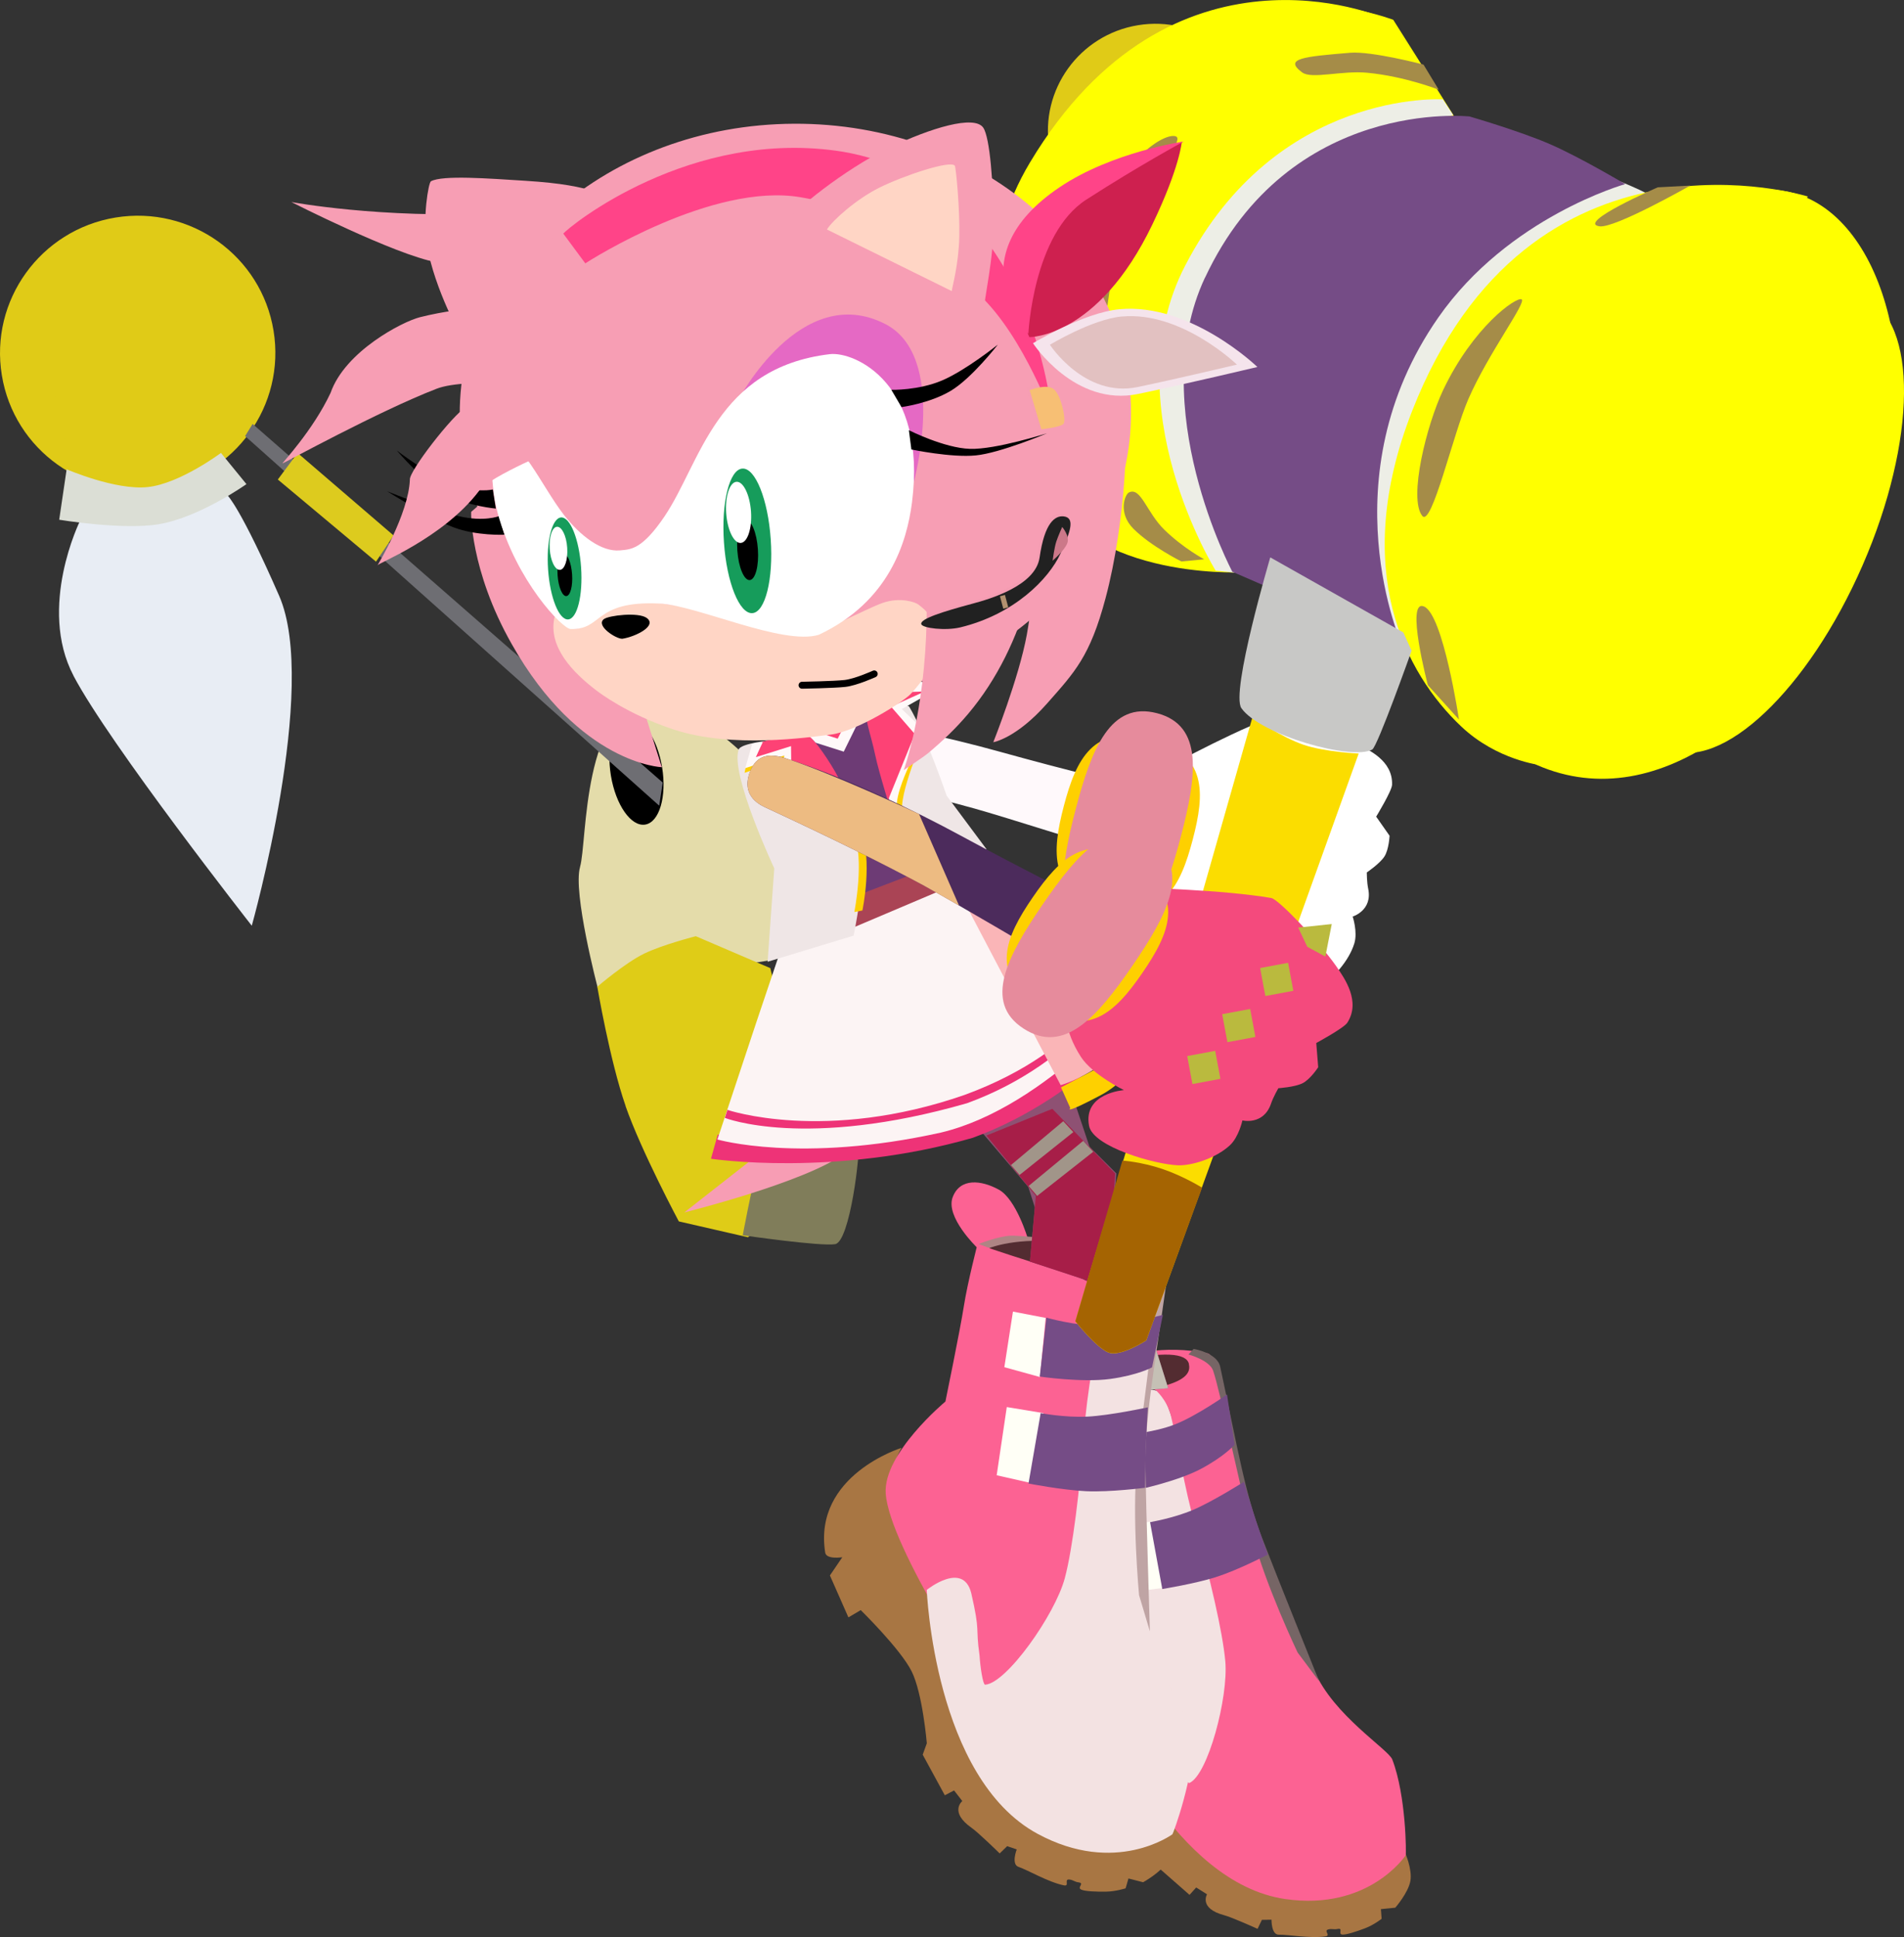 <svg version="1.1" xmlns="http://www.w3.org/2000/svg" xmlns:xlink="http://www.w3.org/1999/xlink" width="34.287" height="34.878" viewBox="0,0,34.287,34.878"><rect x="0" y="0" width="34.287" height="34.878" fill="#333333" stroke="none"/><g transform="translate(-224.115,-163.845)"><g data-paper-data="{&quot;isPaintingLayer&quot;:true}" fill-rule="nonzero" stroke-miterlimit="10" stroke-dasharray="" stroke-dashoffset="0" style="mix-blend-mode: normal"><path d="M238.692,176.722c1.179,0.094 2.523,0.408 3.401,0.651c1.256,0.349 2.385,0.622 2.385,0.622c0,0 0.064,0.54 -0.129,0.801c-0.193,0.261 -0.221,0.368 -0.221,0.368c0,0 -1.958,-0.621 -2.464,-0.761c-0.831,-0.231 -1.897,-0.48 -3.121,-0.739c-0.307,-0.065 -0.451,-0.263 -0.397,-0.578c0.036,-0.212 0.155,-0.395 0.546,-0.364z" data-paper-data="{&quot;index&quot;:null}" fill="#fff9fb" stroke="none" stroke-width="0" stroke-linecap="butt" stroke-linejoin="miter"/><g data-paper-data="{&quot;index&quot;:null}" stroke-width="0" stroke-linecap="butt" stroke-linejoin="miter"><g data-paper-data="{&quot;index&quot;:null}"><path d="M246.826,165.887c0.172,1.049 -0.543,2.04 -1.596,2.213c-1.053,0.173 -2.047,-0.538 -2.219,-1.588c-0.172,-1.049 0.542,-2.04 1.596,-2.213c1.053,-0.173 2.047,0.538 2.219,1.588z" fill="#e0cb17" stroke="none"/><path d="M245.284,167.988c-0.651,0.107 -1.264,-0.333 -1.371,-0.981c-0.106,-0.648 0.335,-1.26 0.986,-1.367c0.651,-0.107 1.264,0.333 1.371,0.981c0.106,0.648 -0.335,1.26 -0.986,1.367z" fill="#e0cb17" stroke="#000000"/><path d="M247.219,170.205c-0.173,1.076 -1.584,2.975 -1.584,2.975c0,0 -1.632,-1.726 -1.51,-3.116c0.118,-1.339 0.236,-1.564 0.236,-1.564l2.078,-0.325c0,0 0.953,0.956 0.78,2.031z" fill="#e8edf4" stroke="#000000"/><path d="M245.407,168.571c-0.577,0.092 -1.347,-0.14 -1.347,-0.14l0.199,-0.529c0,0 0.684,0.225 1.128,0.126c0.444,-0.099 0.999,-0.6 0.999,-0.6l0.325,0.637c0,0 -0.799,0.425 -1.304,0.506z" fill="#dbded5" stroke="#000000"/></g><g data-paper-data="{&quot;index&quot;:null}" stroke="none"><path d="M240.036,173.253c0.199,-0.033 0.414,0.275 0.482,0.687c0.068,0.412 -0.039,0.773 -0.237,0.805c-0.199,0.033 -0.414,-0.275 -0.482,-0.687c-0.068,-0.412 0.039,-0.773 0.237,-0.805z" fill="#000000"/><path d="M239.502,178.686c0.207,-0.034 1.321,1.96 1.321,1.96c0,0 -0.983,0.498 -1.189,0.532c-0.207,0.034 -0.749,-1.101 -0.779,-1.282c-0.03,-0.181 0.441,-1.176 0.648,-1.209z" fill="#807d5a"/><path d="M240.01,174.557l-0.15,-0.292l3.849,-6.607l0.154,0.128z" fill="#6e6e73"/><path d="M243.241,168.246l0.382,0.264l-0.938,1.533l-0.352,-0.269z" fill="#ddcb1e"/></g></g><g data-paper-data="{&quot;index&quot;:null}" stroke-width="0" stroke-linecap="butt" stroke-linejoin="miter"><g data-paper-data="{&quot;index&quot;:null}"><path d="M226.994,172.638c-1.351,0.221 -2.626,-0.69 -2.846,-2.037c-0.221,-1.346 0.696,-2.617 2.047,-2.839c1.351,-0.221 2.626,0.69 2.846,2.037c0.221,1.346 -0.696,2.617 -2.047,2.839z" fill="#e0cb17" stroke="none"/><path d="M226.884,172.525c-0.835,0.137 -1.622,-0.427 -1.758,-1.258c-0.136,-0.832 0.43,-1.617 1.265,-1.754c0.835,-0.137 1.622,0.427 1.758,1.258c0.136,0.832 -0.43,1.617 -1.265,1.754z" fill="#e0cb17" stroke="#000000"/><path d="M225.439,176.012c-0.65,-1.237 0.117,-2.789 0.117,-2.789l2.659,-0.455c0,0 0.236,0.225 0.927,1.805c0.718,1.64 -0.493,5.94 -0.493,5.94c0,0 -2.56,-3.264 -3.211,-4.501z" fill="#e8edf4" stroke="#000000"/><path d="M226.973,173.284c-0.647,0.109 -1.792,-0.081 -1.792,-0.081l0.134,-0.908c0,0 0.88,0.382 1.46,0.32c0.58,-0.062 1.319,-0.615 1.319,-0.615l0.459,0.562c0,0 -0.841,0.598 -1.58,0.722z" fill="#dbded5" stroke="#000000"/></g><g data-paper-data="{&quot;index&quot;:null}" stroke="none"><path d="M234.56,179.455c0.134,-0.452 0.026,-2.933 1.307,-3.104c0.199,-0.026 1.935,1.004 2.335,1.999c0.545,1.353 -0.248,2.79 -0.248,2.79l-3.077,0.485c0,0 -0.451,-1.718 -0.316,-2.17z" fill="#e4dcaa"/><path d="M235.116,177.81c-0.087,-0.529 0.05,-0.991 0.304,-1.033c0.255,-0.042 0.531,0.353 0.618,0.882c0.087,0.529 -0.05,0.991 -0.304,1.033c-0.255,0.042 -0.531,-0.353 -0.618,-0.882z" fill="#000000"/><path d="M235.38,183.756c-0.283,-0.813 -0.509,-2.144 -0.509,-2.144c0,0 0.503,-0.432 0.845,-0.597c0.342,-0.165 0.929,-0.313 0.929,-0.313l1.342,0.575c0,0 0.687,2.915 0.761,3.291c0.15,0.756 -1.166,1.554 -1.166,1.554l-1.243,-0.285c0,0 -0.677,-1.267 -0.96,-2.079z" fill="#dfcc17"/><path d="M237.49,186.087c0,0 0.538,-2.88 0.803,-2.923c0.265,-0.043 1.245,0.973 1.283,1.205c0.038,0.233 -0.157,1.834 -0.422,1.878c-0.265,0.043 -1.664,-0.16 -1.664,-0.16z" fill="#807d5a"/><path d="M228.529,171.697l0.135,-0.219l7.385,6.457l-0.063,0.417z" fill="#6e6e73"/><path d="M231.203,173.487l-0.317,0.471l-1.768,-1.479l0.356,-0.478z" fill="#ddcb1e"/></g></g><g data-paper-data="{&quot;index&quot;:null}" stroke="none" stroke-width="0" stroke-linecap="butt" stroke-linejoin="miter"><g><path d="M242.793,192.631c0,0 -0.086,0.368 0.099,0.795c0.226,0.519 0.73,0.68 1.227,1.409c1.078,1.579 1.193,3.316 4.457,2.917c0.357,-0.129 0.84,-0.552 0.84,-0.552c0,0 0.134,0.299 0.097,0.512c-0.037,0.213 -0.272,0.482 -0.272,0.482l-0.259,0.026l0.013,0.174c0,0 -0.137,0.109 -0.294,0.169c-0.157,0.06 -0.345,0.121 -0.414,0.115c-0.085,-0.008 0.025,-0.125 -0.085,-0.101c-0.068,0.015 -0.098,-0.008 -0.163,0.007c-0.099,0.023 0.049,0.11 -0.054,0.126c-0.266,0.042 -0.677,-0.034 -0.841,-0.03c-0.137,0.003 -0.132,-0.27 -0.132,-0.27l-0.173,0.003l-0.078,0.162c0,0 -0.455,-0.207 -0.603,-0.246c-0.46,-0.123 -0.307,-0.376 -0.307,-0.376l-0.195,-0.123l-0.12,0.133l-0.595,-0.522l-0.001,-0.207c0,0 -0.361,-0.776 -0.668,-1.067c-0.309,-0.292 -1.18,-0.685 -1.18,-0.685l-0.155,0.19l-0.545,-0.566l0.092,-0.366c0,0 -0.242,0.135 -0.303,0.026c-0.654,-1.175 0.611,-2.136 0.611,-2.136z" data-paper-data="{&quot;index&quot;:null}" fill="#a87643"/><path d="M246.184,193.43c0.36,1.746 -0.569,2.65 -0.569,2.65c0,0 -2.429,-1.775 -2.809,-2.617c-0.283,-0.628 0.417,-1.835 0.417,-1.835c0,0 -0.186,-1.242 -0.266,-1.642c-0.08,-0.4 -0.148,-1.091 -0.148,-1.091c0,0 1.802,-0.14 2.178,0.003c0.287,0.122 0.99,3.533 1.197,4.533z" data-paper-data="{&quot;index&quot;:null}" fill="#f3e2e2"/><path d="M244.245,188.372c0.103,-0.144 0.839,-0.321 1.615,-0.159c0.233,0.048 0.3,1.35 0.758,2.885c0.256,0.857 0.849,2.09 1.167,2.833c0.342,0.799 1.332,1.412 1.402,1.594c0.252,0.657 0.253,1.715 0.241,1.727c-0.006,0.007 -0.667,1.004 -2.171,0.786c-1.995,-0.289 -3.222,-3.269 -3.222,-3.269c0,0 0.411,-0.686 0.734,-0.211c0.389,0.598 0.253,0.49 0.503,0.957c0.079,0.182 0.227,0.448 0.26,0.434c0.335,-0.142 0.706,-1.545 0.648,-2.193c-0.047,-0.525 -0.283,-1.534 -0.531,-2.398c-0.218,-0.759 -0.324,-1.519 -0.447,-2.016c-0.075,-0.302 -0.278,-0.469 -0.278,-0.469c0,0 -0.846,-0.27 -0.68,-0.502z" data-paper-data="{&quot;index&quot;:null}" fill="#fc6293"/><path d="M247.482,193.599c0,0 -0.584,-1.225 -0.808,-2.101c-0.295,-1.155 -0.585,-2.595 -0.713,-2.973c-0.064,-0.19 -0.444,-0.292 -0.444,-0.292l0.093,-0.1c0,0 0.424,0.069 0.478,0.32c0.311,1.443 0.442,2.268 0.753,3.08c0.225,0.587 1.029,2.584 1.029,2.584z" data-paper-data="{&quot;index&quot;:null}" fill="#766565"/><path d="M244.483,192.512l-0.24,-1.157l0.626,-0.12l0.199,1.2z" data-paper-data="{&quot;index&quot;:null}" fill="#fffff6"/><path d="M243.969,190.728l-0.19,-0.945l0.565,-0.092l0.256,0.984z" data-paper-data="{&quot;index&quot;:null}" fill="#fffff6"/><path d="M246.347,189.859c0,0 -0.179,0.207 -0.606,0.434c-0.427,0.227 -1.146,0.377 -1.146,0.377l-0.241,-0.986c0,0 0.53,-0.039 0.922,-0.193c0.392,-0.154 0.935,-0.538 0.935,-0.538l0.136,0.906z" data-paper-data="{&quot;index&quot;:null}" fill="#754c86"/><path d="M246.017,192.24c-0.387,0.122 -0.972,0.216 -0.972,0.216l-0.22,-1.204c0,0 0.417,-0.069 0.773,-0.22c0.356,-0.151 0.917,-0.506 0.917,-0.506c0,0 0.138,0.457 0.217,0.697c0.079,0.241 0.214,0.613 0.214,0.613c0,0 -0.541,0.281 -0.929,0.403z" data-paper-data="{&quot;index&quot;:null}" fill="#754c86"/><path d="M242.829,188.898c0,0 0.269,-0.244 0.471,-0.324c0.122,-0.049 0.444,-0.123 0.777,-0.237c0.333,-0.114 0.434,-0.091 0.434,-0.091l-1.504,0.655z" data-paper-data="{&quot;index&quot;:null}" fill="#ae8484"/><path d="M245.525,188.412c0.033,0.146 -0.066,0.28 -0.435,0.383c-0.369,0.102 -0.286,0.019 -1.016,0.063c-0.356,0.027 -1.05,0.045 -1.05,0.045c0,0 0.375,-0.354 1.21,-0.543c0.835,-0.189 1.247,-0.154 1.291,0.043z" data-paper-data="{&quot;index&quot;:null}" fill="#532c31"/></g><path d="M243.439,188.557c0,0 -0.634,-0.467 -0.549,-0.836c0.085,-0.369 0.472,-0.375 0.806,-0.246c0.334,0.129 0.632,0.802 0.632,0.802z" fill="#f3e2e2"/></g><g data-paper-data="{&quot;index&quot;:null}" stroke="none" stroke-width="0" stroke-linecap="butt" stroke-linejoin="miter"><path d="M243.385,183.447l1.189,3.553l0.578,1.84l-1.206,0.096l-0.751,-1.963l-1.057,-3.298z" data-paper-data="{&quot;index&quot;:null}" fill="#8e5173"/><path d="M244.318,186.283l0.256,0.718l0.578,1.84l-1.206,0.096l-0.751,-1.963l-0.147,-0.474z" data-paper-data="{&quot;index&quot;:null}" fill="#c5c0b5"/><path d="M243.119,186.749l-0.064,-0.251l1.271,-0.223l0.084,0.262z" fill="#af2753"/><path d="M243.268,187.211l-0.064,-0.251l1.271,-0.223l0.084,0.262z" fill="#af2753"/></g><g data-paper-data="{&quot;index&quot;:null}" stroke="none" stroke-width="0" stroke-linecap="butt" stroke-linejoin="miter"><path d="M241.705,186.304c0,0 -0.567,-0.546 -0.435,-0.901c0.133,-0.355 0.517,-0.31 0.831,-0.138c0.314,0.172 0.522,0.878 0.522,0.878z" fill="#fc6293"/><g><path d="M240.351,189.914c0,0 -0.218,0.332 -0.19,0.82c0.035,0.594 0.474,0.935 0.701,1.834c0.492,1.948 -0.023,3.703 3.342,4.491c0.399,0.002 1.028,-0.24 1.028,-0.24c0,0 0.024,0.344 -0.09,0.54c-0.114,0.196 -0.442,0.377 -0.442,0.377l-0.264,-0.068l-0.051,0.177c0,0 -0.175,0.057 -0.351,0.06c-0.177,0.003 -0.384,-0.005 -0.45,-0.037c-0.081,-0.039 0.07,-0.115 -0.047,-0.13c-0.072,-0.009 -0.094,-0.043 -0.163,-0.051c-0.106,-0.013 0.009,0.126 -0.099,0.105c-0.278,-0.055 -0.655,-0.278 -0.819,-0.333c-0.136,-0.046 -0.032,-0.314 -0.032,-0.314l-0.172,-0.059l-0.135,0.131c0,0 -0.374,-0.368 -0.506,-0.461c-0.409,-0.287 -0.167,-0.482 -0.167,-0.482l-0.148,-0.191l-0.167,0.087l-0.398,-0.731l0.074,-0.205c0,0 -0.075,-0.896 -0.273,-1.295c-0.199,-0.4 -0.917,-1.103 -0.917,-1.103l-0.222,0.131l-0.333,-0.755l0.223,-0.328c0,0 -0.288,0.046 -0.308,-0.084c-0.22,-1.396 1.376,-1.886 1.376,-1.886z" data-paper-data="{&quot;index&quot;:null}" fill="#a87643"/><path d="M243.409,191.929c-0.276,1.854 -1.52,2.409 -1.52,2.409c0,0 -1.755,-2.631 -1.824,-3.599c-0.052,-0.722 1.075,-1.659 1.075,-1.659c0,0 0.266,-1.293 0.332,-1.717c0.066,-0.424 0.249,-1.13 0.249,-1.13c0,0 1.829,0.514 2.148,0.791c0.239,0.224 -0.301,3.844 -0.46,4.905z" data-paper-data="{&quot;index&quot;:null}" fill="#fc6293"/><path d="M243.326,186.237c0.154,-0.105 0.944,-0.013 1.651,0.427c0.212,0.132 -0.193,1.44 -0.297,3.121c-0.058,0.938 0.081,2.369 0.126,3.217c0.049,0.912 0.804,1.875 0.807,2.081c0.011,0.74 -0.371,1.783 -0.387,1.791c-0.009,0.004 -1.022,0.749 -2.426,-0.01c-1.863,-1.007 -1.996,-4.392 -1.996,-4.392c0,0 0.654,-0.528 0.801,0.058c0.168,0.731 0.072,0.575 0.15,1.127c0.012,0.209 0.062,0.524 0.099,0.522c0.382,-0.019 1.259,-1.258 1.436,-1.918c0.143,-0.535 0.273,-1.627 0.341,-2.569c0.06,-0.828 0.23,-1.616 0.288,-2.151c0.035,-0.325 -0.105,-0.563 -0.105,-0.563c0,0 -0.737,-0.572 -0.489,-0.741z" data-paper-data="{&quot;index&quot;:null}" fill="#f3e2e2"/><path d="M244.627,192.566c0,0 -0.133,-1.42 -0.037,-2.365c0.127,-1.247 0.362,-2.772 0.372,-3.191c0.005,-0.211 -0.333,-0.449 -0.333,-0.449l0.128,-0.065c0,0 0.393,0.222 0.356,0.489c-0.215,1.537 -0.385,2.398 -0.371,3.311c0.01,0.66 0.08,2.922 0.08,2.922z" data-paper-data="{&quot;index&quot;:null}" fill="#bfa4a4"/><path d="M242.063,190.408l0.182,-1.228l0.661,0.109l-0.237,1.256z" data-paper-data="{&quot;index&quot;:null}" fill="#fffff6"/><path d="M242.201,188.462l0.155,-1.001l0.59,0.114l-0.104,1.064z" data-paper-data="{&quot;index&quot;:null}" fill="#fffff6"/><path d="M244.861,188.465c0,0 -0.251,0.14 -0.755,0.209c-0.504,0.069 -1.267,-0.043 -1.267,-0.043l0.119,-1.061c0,0 0.537,0.154 0.98,0.143c0.442,-0.01 1.118,-0.193 1.118,-0.193z" data-paper-data="{&quot;index&quot;:null}" fill="#754c86"/><path d="M244.736,190.633c0,0 -0.636,0.082 -1.062,0.062c-0.426,-0.02 -1.038,-0.138 -1.038,-0.138l0.219,-1.268c0,0 0.437,0.083 0.842,0.063c0.406,-0.02 1.088,-0.167 1.088,-0.167c0,0 -0.029,0.5 -0.038,0.767c-0.009,0.266 -0.011,0.683 -0.011,0.683z" data-paper-data="{&quot;index&quot;:null}" fill="#754c86"/><path d="M241.739,186.244c0,0 0.354,-0.143 0.582,-0.15c0.138,-0.004 0.482,0.039 0.852,0.047c0.37,0.008 0.461,0.067 0.461,0.067l-1.721,0.102z" data-paper-data="{&quot;index&quot;:null}" fill="#ae8484"/><path d="M244.574,186.74c-0.02,0.156 -0.166,0.253 -0.568,0.22c-0.402,-0.033 -0.289,-0.085 -1.025,-0.305c-0.361,-0.103 -1.053,-0.336 -1.053,-0.336c0,0 0.498,-0.214 1.39,-0.098c0.892,0.116 1.286,0.3 1.259,0.509z" data-paper-data="{&quot;index&quot;:null}" fill="#532c31"/></g></g><path d="M241.381,182.149l2.837,2.824l-0.153,2.049l-1.402,-0.461l0.106,-1.184l-2.502,-2.946z" data-paper-data="{&quot;index&quot;:null}" fill="#8e5173" stroke="none" stroke-width="0" stroke-linecap="butt" stroke-linejoin="miter"/><path d="M243.065,183.81l1.131,1.164l-0.132,2.048l-1.402,-0.461l0.106,-1.184l-0.89,-1.086z" data-paper-data="{&quot;index&quot;:null}" fill="#a71e48" stroke="none" stroke-width="0" stroke-linecap="butt" stroke-linejoin="miter"/><path d="M243.262,184.033l0.181,0.196l-0.968,0.772l-0.154,-0.179z" data-paper-data="{&quot;index&quot;:null}" fill="#a19589" stroke="none" stroke-width="0" stroke-linecap="butt" stroke-linejoin="miter"/><path d="M243.621,184.387l0.181,0.196l-1.01,0.795l-0.154,-0.179z" data-paper-data="{&quot;index&quot;:null}" fill="#a19589" stroke="none" stroke-width="0" stroke-linecap="butt" stroke-linejoin="miter"/><path d="M240.805,182.174c0,0 -0.819,1.962 -1.486,2.444c-0.725,0.524 -2.88,1.057 -2.88,1.057l2.242,-1.757l0.999,-1.031z" data-paper-data="{&quot;index&quot;:null}" fill="#f79db4" stroke="none" stroke-width="0" stroke-linecap="butt" stroke-linejoin="miter"/><path d="M246.96,176.784c0.127,-0.048 1.136,0.249 1.566,0.448c0.235,0.109 0.674,0.309 0.657,0.744c-0.004,0.111 -0.286,0.573 -0.286,0.573l0.241,0.344c0,0 -0.011,0.25 -0.094,0.376c-0.083,0.127 -0.316,0.285 -0.316,0.285c0,0 0,0.172 0.025,0.292c0.082,0.393 -0.279,0.502 -0.279,0.502c0,0 0.092,0.278 0.03,0.482c-0.098,0.322 -0.391,0.639 -0.598,0.75c-0.35,0.188 -1.424,0.468 -1.668,0.189c-0.38,-0.434 0.206,-0.837 0.206,-0.837c0,0 -0.601,0.045 -0.927,-0.118c-0.502,-0.251 -0.653,-0.582 -0.653,-0.582l0.054,-2.455c0,0 1.245,-0.692 2.04,-0.993z" data-paper-data="{&quot;index&quot;:null}" fill="#ffffff" stroke="none" stroke-width="0" stroke-linecap="butt" stroke-linejoin="miter"/><g data-paper-data="{&quot;index&quot;:null}" stroke="none" stroke-width="0" stroke-linecap="butt" stroke-linejoin="miter"><path d="M245.593,178.964c-0.22,0.836 -0.524,1.463 -1.558,1.209c-1.034,-0.254 -0.982,-0.982 -0.762,-1.818c0.22,-0.836 0.528,-1.479 1.558,-1.209c1.03,0.271 0.982,0.982 0.762,1.818z" fill="#fed000"/><path d="M243.915,180.631c-0.846,-0.199 -0.714,-1.132 -0.428,-2.221c0.286,-1.089 0.625,-1.944 1.465,-1.723c0.84,0.221 0.714,1.132 0.428,2.221c-0.286,1.089 -0.619,1.923 -1.465,1.723z" fill="#e68b9c"/></g><path d="M244.958,181.895c0,0 -1.291,1.697 -3.326,2.437c-2.481,0.715 -4.714,0.377 -4.714,0.377l0.122,-0.436c0,0 1.96,0.623 4.467,-0.251c2.145,-0.787 3.141,-2.43 3.141,-2.43z" data-paper-data="{&quot;index&quot;:null}" fill="#ee3377" stroke="none" stroke-width="0" stroke-linecap="butt" stroke-linejoin="miter"/><path d="M241.796,179.189l2.903,2.462c0,0 -1.71,2.129 -3.642,2.587c-2.529,0.561 -4.023,0.124 -4.023,0.124l0.705,-2.122l0.671,-1.991z" data-paper-data="{&quot;index&quot;:null}" fill="#fcf4f4" stroke="none" stroke-width="0" stroke-linecap="butt" stroke-linejoin="miter"/><path d="M244.406,181.419c0,0 -0.843,1.55 -2.877,2.29c-2.915,0.839 -4.361,0.264 -4.361,0.264l0.046,-0.144c0,0 1.768,0.603 4.275,-0.271c2.244,-0.822 2.79,-2.247 2.79,-2.247z" data-paper-data="{&quot;index&quot;:null}" fill="#ee3377" stroke="none" stroke-width="0" stroke-linecap="butt" stroke-linejoin="miter"/><g data-paper-data="{&quot;index&quot;:null}" stroke="none" stroke-width="0" stroke-linecap="butt" stroke-linejoin="miter"><path d="M243.215,183.383l-2.392,-4.554l0.569,-0.088l3.386,3.385c0,0 -0.379,0.709 -1.239,1.128c-0.21,0.102 -0.324,0.129 -0.324,0.129z" fill="#fab5b7"/><path d="M243.776,183.133c0.613,-0.32 0.999,-1.063 0.999,-1.063l0.211,0.354c0,0 -0.421,0.807 -1.045,1.138c-0.696,0.37 -0.553,0.233 -0.553,0.233l-0.166,-0.369c0,0 -0.127,0.062 0.554,-0.293z" fill="#fed000"/></g><path d="M239.358,180.598l0.187,-0.674l1.461,-0.591l0.519,0.346z" data-paper-data="{&quot;index&quot;:null}" fill="#aa4455" stroke="none" stroke-width="0" stroke-linecap="butt" stroke-linejoin="miter"/><g data-paper-data="{&quot;index&quot;:null}" stroke-width="0" stroke-linecap="butt" stroke-linejoin="miter"><path d="M250.291,165.922l-3.849,8.228c0,0 -2.923,0.128 -3.587,-1.736c-0.63,-1.767 -0.71,-3.222 0.042,-5.079c1.957,-4.837 6.308,-3.133 6.308,-3.133z" fill="#ffff00" stroke="none"/><path d="M248.737,165.155c-0.458,-0.044 -1,0.12 -1.171,-0.005c-0.343,-0.252 0.024,-0.285 0.862,-0.355c0.391,-0.032 1.321,0.213 1.321,0.213l0.275,0.453c0,0 -0.602,-0.24 -1.287,-0.306z" fill="#a58c48" stroke="#000000"/><path d="M245.293,166.302c0.173,0.075 -0.584,0.888 -0.942,1.71c-0.358,0.822 -0.265,2.429 -0.678,2.307c-0.452,-0.134 -0.113,-1.63 0.221,-2.462c0.498,-1.242 1.227,-1.63 1.399,-1.555z" fill="#a58c48" stroke="#000000"/><path d="M245.801,173.915l-0.411,0.04c0,0 -0.551,-0.275 -0.865,-0.59c-0.282,-0.283 -0.155,-0.616 -0.08,-0.653c0.214,-0.105 0.318,0.36 0.637,0.671c0.345,0.336 0.719,0.533 0.719,0.533z" fill="#a58c48" stroke="#000000"/><path d="M249.35,170.388c1.519,-3.246 3.748,-3.305 3.748,-3.305c0,0 -0.176,-0.133 0.371,0.104c0.547,0.238 0.264,0.169 0.264,0.169c0,0 -2.1,0.584 -3.36,2.389c-2.004,2.873 -0.64,5.883 -0.64,5.883l-0.507,-0.31c0,0 -0.959,-2.617 0.124,-4.93z" fill="#edeee6" stroke="none"/><path d="M246.006,174.119c0,0 -1.85,-2.977 -0.55,-5.489c1.647,-3.183 4.642,-2.996 4.642,-2.996l0.187,0.285c0,0 -2.325,0.44 -3.611,2.189c-2.047,2.784 -0.273,6.053 -0.273,6.053l-0.395,-0.042z" fill="#edeee6" stroke="none"/><path d="M245.814,168.847c1.525,-3.26 4.764,-2.905 4.764,-2.905c0,0 0.907,0.263 1.454,0.501c0.547,0.238 1.349,0.717 1.349,0.717c0,0 -2.102,0.589 -3.366,2.403c-2.01,2.887 -0.65,5.905 -0.65,5.905l-3.058,-1.328c0,0 -1.581,-2.97 -0.494,-5.294z" fill="#754c86" stroke="none"/><path d="M251.841,173.303c-0.535,1.228 0.018,4.319 0.018,4.319c0,0 -0.785,-0.086 -1.43,-0.696c-1.009,-0.953 -2.001,-2.825 -0.887,-5.675c2.125,-5.435 7.131,-3.867 7.131,-3.867c0,0 -4.297,4.691 -4.832,5.919z" fill="#ffff00" stroke="none"/><path d="M250.559,171.025c-0.279,0.639 -0.662,2.321 -0.832,2.109c-0.251,-0.314 0.076,-1.634 0.375,-2.264c0.54,-1.138 1.312,-1.681 1.413,-1.636c0.101,0.044 -0.597,0.969 -0.956,1.792z" fill="#a58c48" stroke="#000000"/><path d="M254.55,167.188c0,0 -1.355,0.771 -1.631,0.732c-0.43,-0.061 1.049,-0.702 1.049,-0.702l0.582,-0.031z" fill="#a58c48" stroke="#000000"/><path d="M249.76,174.766c0.345,0.15 0.628,2.035 0.628,2.035l-0.56,-0.619c0,0 -0.413,-1.567 -0.068,-1.416z" fill="#a58c48" stroke="#000000"/><path d="M257.734,173.677c-1.326,2.942 -3.731,4.906 -5.938,3.944c-1.583,-0.69 -1.579,-3.903 -0.397,-6.514c1.132,-2.501 3.662,-4.395 5.245,-3.705c1.583,0.69 2.195,3.763 1.067,6.266z" fill="#ffff00" stroke="#000000"/><path d="M257.699,169.21c0.954,0.416 0.935,2.571 -0.043,4.814c-0.978,2.243 -2.544,3.724 -3.498,3.308c-0.954,-0.416 -0.935,-2.571 0.043,-4.814c0.978,-2.243 2.544,-3.724 3.498,-3.308z" fill="#ffff00" stroke="#000000"/><path d="M248.582,177.413l-1.41,3.926l-2.415,6.641c0,0 -0.461,0.301 -0.679,0.219c-0.218,-0.083 -0.599,-0.563 -0.599,-0.563l2.009,-6.732l1.179,-4.139c0,0 0.536,0.359 0.922,0.49c0.386,0.131 0.993,0.158 0.993,0.158z" fill="#fbdd00" stroke="none"/><path d="M249.535,175.561c0,0 -0.613,1.725 -0.708,1.779c-0.361,0.206 -2.023,-0.264 -2.357,-0.744c-0.198,-0.283 0.52,-2.715 0.52,-2.715l2.396,1.351z" fill="#c8c8c6" stroke="none"/><path d="M249.004,164.159c0,0 -2.265,-0.84 -4.241,0.651c-0.479,0.362 -0.932,1.045 -1.343,1.698c-0.611,0.971 -1.061,2.246 -1.024,3.407c0.046,1.434 0.698,2.824 0.698,2.824c0,0 -2.156,-3.09 -0.433,-5.966c2.554,-4.262 6.344,-2.614 6.344,-2.614z" fill="#ffff00" stroke="#000000"/><path d="M244.757,187.979c0,0 -0.461,0.301 -0.679,0.219c-0.218,-0.083 -0.599,-0.563 -0.599,-0.563l0.848,-2.893c0,0 0.334,0.021 0.72,0.151c0.386,0.131 0.715,0.337 0.715,0.337z" fill="#a56402" stroke="none"/></g><path d="M240.778,177.717c0.318,0.536 0.642,1.535 0.642,1.535l-3.153,1.208l-0.149,-0.999l-0.649,-2.166c0,0 0.71,-0.145 1.151,-0.284c0.441,-0.139 1.075,-0.418 1.075,-0.418c0,0 0.765,0.589 1.084,1.125z" data-paper-data="{&quot;index&quot;:null}" fill="#6d3b75" stroke="none" stroke-width="0" stroke-linecap="butt" stroke-linejoin="miter"/><path d="M241.468,179.817c0,0 -0.903,-0.75 -1.158,-1.214c-0.045,-0.083 -0.127,-0.254 -0.127,-0.254c0,0 -0.017,-0.305 0.464,-1.021c0.105,-0.157 -0.006,-0.209 -0.043,-0.426c-0.012,-0.069 -0.324,-0.301 -0.324,-0.301c0,0 0.106,-0.1 0.206,-0.035c0.299,0.496 0.676,1.605 0.676,1.605l0.717,0.963z" data-paper-data="{&quot;index&quot;:null}" fill="#efe6e6" stroke="none" stroke-width="0" stroke-linecap="butt" stroke-linejoin="miter"/><path d="M237.938,181.162l0.12,-1.682c0,0 -0.804,-1.714 -0.64,-2.142c0.043,-0.111 0.581,-0.164 0.581,-0.164c0,0 0.182,-0.023 0.284,0.272c0.021,0.06 -0.072,0.391 -0.042,0.454c0.097,0.198 0.212,0.285 0.389,0.351c0.808,0.3 0.972,0.558 0.972,0.558c0,0 0.034,0.186 0.045,0.28c0.064,0.525 -0.16,1.602 -0.16,1.602z" data-paper-data="{&quot;index&quot;:null}" fill="#efe6e6" stroke="none" stroke-width="0" stroke-linecap="butt" stroke-linejoin="miter"/><path d="M238.298,177.363l-0.606,0.198l0.149,-0.36c0,0 0.666,-0.173 0.744,-0.172c0.136,0.041 0.383,0.391 0.572,0.715c0.155,0.267 0.505,1.045 0.505,1.045c0,0 -0.175,-0.101 -0.359,-0.184c-0.266,-0.12 -0.542,-0.217 -0.751,-0.358c-0.368,-0.261 -0.254,-0.885 -0.254,-0.885z" data-paper-data="{&quot;index&quot;:null}" fill="#fd4275" stroke="none" stroke-width="0" stroke-linecap="butt" stroke-linejoin="miter"/><path d="M239.5,180.266c0,0 0.19,-0.961 -0.013,-1.407c-0.137,-0.303 -1.355,-0.715 -1.355,-0.715l0.119,-0.156c0,0 1.236,0.522 1.358,0.801c0.231,0.527 0.036,1.45 0.036,1.45z" data-paper-data="{&quot;index&quot;:null}" fill="#fed000" stroke="none" stroke-width="0" stroke-linecap="butt" stroke-linejoin="miter"/><path d="M238.196,178.021l0.048,-0.581l-0.711,0.247l0.129,-0.455l0.189,-0.023l-0.128,0.27l0.637,-0.2l0.008,0.652l1.11,0.547c0,0 0.115,0.109 0.132,0.17c0.017,0.061 0.037,0.287 0.037,0.287c0,0 -0.067,-0.153 -0.199,-0.28c-0.129,-0.124 -0.321,-0.222 -0.425,-0.275c-0.245,-0.124 -0.829,-0.36 -0.829,-0.36z" data-paper-data="{&quot;index&quot;:null}" fill="#fff9f9" stroke="none" stroke-width="0" stroke-linecap="butt" stroke-linejoin="miter"/><path d="M237.523,177.76l0.018,-0.086l0.694,-0.224l-0.004,0.059z" data-paper-data="{&quot;index&quot;:null}" fill="#fed000" stroke="none" stroke-width="0" stroke-linecap="butt" stroke-linejoin="miter"/><path d="M239.309,177.379l-0.506,-0.161c0,0 -0.06,-0.069 -0.102,-0.104c-0.042,-0.035 -0.095,-0.088 -0.095,-0.088c0,0 0.358,-0.129 0.538,-0.2c0.182,-0.071 0.548,-0.226 0.548,-0.226z" data-paper-data="{&quot;index&quot;:null}" fill="#fff9f9" stroke="none" stroke-width="0" stroke-linecap="butt" stroke-linejoin="miter"/><path d="M239.2,177.145l-0.496,-0.158l0.717,-0.273z" data-paper-data="{&quot;index&quot;:null}" fill="#fd4275" stroke="none" stroke-width="0" stroke-linecap="butt" stroke-linejoin="miter"/><path d="M240.263,176.59c0,0 0.438,0.196 0.337,0.636c-0.062,0.244 -0.142,0.694 -0.26,0.96c-0.082,0.184 -0.145,0.376 -0.145,0.376c0,0 -0.256,-0.814 -0.318,-1.116c-0.075,-0.368 -0.224,-0.741 -0.149,-0.862c0.057,-0.053 0.424,-0.273 0.424,-0.273l0.649,-0.024z" data-paper-data="{&quot;index&quot;:null}" fill="#fd4275" stroke="none" stroke-width="0" stroke-linecap="butt" stroke-linejoin="miter"/><path d="M241.171,179.633c0,0 -0.759,-0.559 -0.938,-1.106c-0.094,-0.289 0.481,-1.501 0.481,-1.501l0.051,0.047c0,0 -0.492,1.109 -0.394,1.426c0.146,0.468 0.927,1.059 0.927,1.059z" data-paper-data="{&quot;index&quot;:null}" fill="#fed000" stroke="none" stroke-width="0" stroke-linecap="butt" stroke-linejoin="miter"/><path d="M240.777,177.014c0,0 -0.279,0.565 -0.379,0.82c-0.042,0.108 -0.121,0.309 -0.134,0.488c-0.014,0.183 0.038,0.341 0.038,0.341c0,0 -0.135,-0.182 -0.163,-0.239c-0.028,-0.057 -0.015,-0.215 -0.015,-0.215l0.465,-1.147l-0.428,-0.493l0.608,-0.274l-0.677,0.022l0.354,-0.26l0.621,0.152l-0.713,0.403l0.422,0.401z" data-paper-data="{&quot;index&quot;:null}" fill="#fff9f9" stroke="none" stroke-width="0" stroke-linecap="butt" stroke-linejoin="miter"/><g stroke="none" stroke-width="0" stroke-linecap="butt" stroke-linejoin="miter"><path d="M238.241,177.492c1.128,0.356 2.368,0.962 3.169,1.396c1.146,0.621 2.186,1.14 2.186,1.14c0,0 -0.058,0.54 -0.305,0.751c-0.247,0.211 -0.297,0.31 -0.297,0.31c0,0 -1.769,-1.043 -2.232,-1.293c-0.759,-0.411 -1.741,-0.892 -2.876,-1.419c-0.284,-0.132 -0.38,-0.357 -0.258,-0.653c0.082,-0.199 0.24,-0.35 0.613,-0.232z" data-paper-data="{&quot;index&quot;:null}" fill="#4c2b5c"/><path d="M238.241,177.492c0.819,0.258 2.424,1.01 2.424,1.01l0.72,1.648c0,0 -0.495,-0.284 -0.624,-0.354c-0.759,-0.411 -1.741,-0.892 -2.876,-1.419c-0.284,-0.132 -0.38,-0.357 -0.258,-0.653c0.082,-0.199 0.24,-0.35 0.613,-0.232z" data-paper-data="{&quot;index&quot;:null}" fill="#edbb82"/></g><g data-paper-data="{&quot;index&quot;:null}" stroke="none" stroke-linecap="butt" stroke-linejoin="miter"><path d="M244.647,179.83c0,0 1.485,0.034 2.36,0.184c0.139,0.024 0.89,0.824 1.172,1.23c0.154,0.222 0.443,0.634 0.198,1.016c-0.063,0.097 -0.559,0.365 -0.559,0.365l0.035,0.436c0,0 -0.141,0.219 -0.283,0.289c-0.141,0.07 -0.435,0.089 -0.435,0.089c0,0 -0.09,0.155 -0.131,0.276c-0.134,0.397 -0.516,0.304 -0.516,0.304c0,0 -0.064,0.299 -0.227,0.449c-0.258,0.238 -0.69,0.368 -0.934,0.359c-0.415,-0.016 -1.528,-0.331 -1.6,-0.71c-0.113,-0.591 0.627,-0.644 0.627,-0.644c0,0 -0.564,-0.276 -0.772,-0.595c-0.319,-0.491 -0.28,-0.868 -0.28,-0.868l1.345,-2.18z" data-paper-data="{&quot;index&quot;:null}" fill="#f44a7d" stroke-width="0"/><path d="M245.588,183.364l-0.094,-0.504l0.504,-0.094l0.094,0.504z" data-paper-data="{&quot;index&quot;:null}" fill="#baba3e" stroke-width="NaN"/><path d="M246.218,182.61l-0.094,-0.504l0.504,-0.094l0.094,0.504z" data-paper-data="{&quot;index&quot;:null}" fill="#baba3e" stroke-width="NaN"/><path d="M246.901,181.779l-0.094,-0.504l0.504,-0.094l0.094,0.504z" data-paper-data="{&quot;index&quot;:null}" fill="#baba3e" stroke-width="NaN"/><path d="M247.982,181.069l-0.326,-0.177l-0.163,-0.345l0.604,-0.064z" data-paper-data="{&quot;index&quot;:null}" fill="#baba3e" stroke-width="0"/><g stroke-width="0"><path d="M242.814,181.973c-0.887,-0.588 -0.592,-1.256 -0.103,-1.969c0.489,-0.713 0.996,-1.214 1.874,-0.612c0.878,0.602 0.592,1.256 0.103,1.969c-0.489,0.713 -0.987,1.2 -1.874,0.612z" data-paper-data="{&quot;index&quot;:null}" fill="#fed000"/><path d="M242.545,182.364c-0.729,-0.473 -0.29,-1.306 0.347,-2.235c0.637,-0.929 1.244,-1.619 1.961,-1.128c0.716,0.492 0.29,1.306 -0.347,2.235c-0.637,0.929 -1.232,1.601 -1.961,1.128z" data-paper-data="{&quot;index&quot;:null}" fill="#e68b9c"/></g></g><g data-paper-data="{&quot;index&quot;:null}"><path d="M237.347,170.998c0,0 0.614,-0.678 1.404,-0.772c0.705,-0.085 1.019,0.112 1.477,0.623c0.695,0.774 0.31,2.12 0.31,2.12c0,0 0.344,-2.027 -1.199,-2.515c-0.954,-0.302 -1.992,0.545 -1.992,0.545z" fill="#000000" stroke="none" stroke-width="0" stroke-linecap="butt" stroke-linejoin="miter"/><g data-paper-data="{&quot;index&quot;:null}" fill="none" stroke="none" stroke-width="1" stroke-linecap="butt" stroke-linejoin="miter" font-family="sans-serif" font-weight="normal" font-size="12" text-anchor="start"><g data-paper-data="{&quot;index&quot;:null}"/><g data-paper-data="{&quot;index&quot;:null}"/></g><path d="M238.413,166.073c3.338,-0.016 6.056,2.304 6.07,5.183c0.014,2.879 -2.681,5.226 -6.019,5.242c-3.338,0.016 -6.056,-2.304 -6.07,-5.183c-0.014,-2.879 2.681,-5.226 6.019,-5.242z" fill="#f79eb4" stroke="none" stroke-width="0" stroke-linecap="butt" stroke-linejoin="miter"/><path d="M233.163,172.575c-0,-0.001 0.203,1.166 0.613,1.812c0.41,0.645 1.97,2.362 1.97,2.362l0.287,0.91c0,0 -1.48,-0.051 -2.701,-2.214c-0.762,-1.34 -0.737,-2.401 -0.731,-2.385" fill="#f79eb4" stroke="#f89db5" stroke-width="0" stroke-linecap="butt" stroke-linejoin="round"/><g fill="#ffd5c5" stroke="none" stroke-width="1" stroke-linecap="round" stroke-linejoin="round"><path d="M234.098,174.966c0.013,-0.058 0.108,0.059 0.151,0.1c0.267,0.254 0.561,-0.043 0.758,-0.198c0.151,-0.119 0.399,-0.184 0.588,-0.187c0.907,-0.006 2.655,0.576 2.969,0.588c0.292,0.011 1.138,-0.462 1.448,-0.569c0.318,-0.11 0.589,-0.01 0.637,0.027c0.102,0.078 0.823,0.574 -0.132,1.611c-0.133,0.144 -0.972,0.676 -1.444,0.734c-0.396,0.049 -1.776,0.254 -2.824,-0.091c-0.835,-0.275 -1.344,-0.665 -1.409,-0.715c-0.397,-0.306 -0.857,-0.764 -0.741,-1.299z"/><path d=""/></g><g fill="#000000" stroke="none" stroke-width="1" stroke-linecap="round" stroke-linejoin="round"><path d="M235.323,175.346c-0.11,0.008 -0.49,-0.237 -0.332,-0.354c0.091,-0.067 0.62,-0.128 0.769,-0.021c0.197,0.141 -0.198,0.338 -0.437,0.375z"/><path d=""/></g><path d="M242.922,171.708c0.023,0.014 -0.126,2.304 -0.271,2.827c-0.218,0.786 -0.572,1.534 -1.099,2.16c-0.224,0.266 -0.456,0.486 -0.72,0.708c-0.085,0.072 -0.442,0.308 -0.442,0.308c0,0 0.378,-1.03 0.411,-2.688c0.017,-0.881 -0.112,-2.829 -0.092,-2.776" fill="#f79eb4" stroke="#f89db5" stroke-width="0" stroke-linecap="butt" stroke-linejoin="round"/><path d="M244.298,171.032c0.181,0.359 0.088,2.225 -0.275,3.586c-0.279,1.049 -0.557,1.332 -1.051,1.892c-0.559,0.634 -0.97,0.699 -0.97,0.699c0,0 0.462,-1.158 0.604,-1.937c0.143,-0.779 0.424,-3.581 0.409,-3.596" fill="#f79eb4" stroke="#f89db5" stroke-width="0" stroke-linecap="butt" stroke-linejoin="round"/><g fill="#ff4488" stroke="none" stroke-width="1" stroke-linecap="round" stroke-linejoin="round"><path d="M234.259,168.052c0.091,-0.118 2.292,-1.919 5.04,-1.474c3.396,0.588 3.753,4.69 3.75,4.69c-0.034,-0.009 -0.585,-1.575 -1.466,-2.259c-1.143,-0.887 -1.804,-1.402 -3.055,-1.613c-1.586,-0.267 -3.787,1.134 -3.873,1.191"/><path d=""/></g><path d="M234.189,170.835c-0.03,-0.024 -1.646,-0.209 -2.213,0.01c-1.037,0.4 -2.752,1.342 -2.775,1.345c-0.016,0.002 0.548,-0.59 0.867,-1.271c0.261,-0.748 1.29,-1.281 1.607,-1.362c1.78,-0.444 2.731,0.15 2.708,0.132" fill="#f79eb4" stroke="#f89db5" stroke-width="0" stroke-linecap="butt" stroke-linejoin="round"/><path d="M234.375,169.691c-0.104,-0.083 -1.363,-0.934 -2.402,-1.124c-0.749,-0.137 -2.611,-1.084 -2.611,-1.084c0,0 1.614,0.302 3.671,0.2c0.605,0.029 0.773,0.097 1.055,0.349c0.282,0.252 1.133,1.607 1.143,1.69" fill="#f79eb4" stroke="#f89db5" stroke-width="0" stroke-linecap="butt" stroke-linejoin="round"/><g stroke="none" stroke-width="1" stroke-linecap="round" stroke-linejoin="round"><g fill="#f79eb4"><path d="M238.323,167.816c0.044,-0.152 1.008,-0.929 1.789,-1.303c0.781,-0.374 1.547,-0.598 1.708,-0.371c0.123,0.174 0.185,1.041 0.186,1.717c0.001,0.676 -0.162,1.296 -0.183,1.655"/></g><g fill="#ffd5c5"><path d="M239.006,167.977c0.099,-0.161 0.521,-0.542 0.944,-0.753c0.423,-0.211 1.278,-0.5 1.359,-0.396c0.02,0.026 0.093,0.779 0.081,1.279c-0.012,0.5 -0.126,0.894 -0.136,0.979"/></g></g><g fill="#f79eb4" stroke="none" stroke-width="1" stroke-linecap="round" stroke-linejoin="round"><path d="M232.419,169.901c-0.009,-0.013 -0.473,-0.839 -0.612,-1.622c-0.089,-0.502 0.025,-1.147 0.068,-1.17c0.209,-0.114 1.035,-0.051 1.7,-0.009c0.664,0.042 0.978,0.11 1.273,0.197"/><path d=""/></g><path d="M233.044,173.002c0,0 -0.503,-0.042 -0.894,-0.25c-0.391,-0.208 -0.89,-0.796 -0.89,-0.796c0,0 0.581,0.449 1.016,0.612c0.435,0.163 0.714,0.09 0.714,0.09l0.054,0.344z" data-paper-data="{&quot;index&quot;:null}" fill="#000000" stroke="none" stroke-width="0" stroke-linecap="butt" stroke-linejoin="miter"/><path d="M239.212,170.883c-0.608,0.003 -1.799,0.159 -1.799,0.159c0,0 1.123,-2.141 2.643,-1.363c1.137,0.582 0.514,2.848 0.514,2.848c0,0 -0.751,-1.646 -1.358,-1.643z" fill="#e569c4" stroke="none" stroke-width="0" stroke-linecap="butt" stroke-linejoin="miter"/><path d="M233.198,173.473c0,0 -0.504,0.023 -0.918,-0.134c-0.414,-0.156 -1.194,-0.649 -1.194,-0.649c0,0 0.843,0.344 1.296,0.45c0.452,0.106 0.719,-0.002 0.719,-0.002l0.098,0.334z" data-paper-data="{&quot;index&quot;:null}" fill="#000000" stroke="none" stroke-width="0" stroke-linecap="butt" stroke-linejoin="miter"/><path d="M236.086,173.136c0.644,-0.955 0.925,-2.67 2.971,-2.914c0.444,-0.053 1.755,0.525 1.481,2.669c-0.091,0.713 -0.41,1.788 -1.679,2.384c-0.652,0.197 -2.195,-0.532 -2.871,-0.563c-1.188,-0.055 -1.012,0.477 -1.598,0.459c-0.147,-0.005 -0.977,-0.862 -1.312,-2.083c-0.158,-0.576 -0.116,-1.418 -0.048,-1.417c0.449,0.002 0.837,0.931 1.245,1.452c0.286,0.364 0.668,0.664 1.005,0.632c0.196,-0.019 0.395,-0.01 0.806,-0.618z" fill="#ffffff" stroke="none" stroke-width="0" stroke-linecap="butt" stroke-linejoin="miter"/><path d="M234.251,171.856c-0.115,0.085 -1.289,0.542 -1.51,0.829c-0.652,0.859 -1.865,1.318 -1.83,1.342c0.002,0.001 0.563,-0.935 0.585,-1.545c-0.018,-0.15 0.768,-1.166 1.014,-1.31c0.857,-0.503 1.783,-0.277 1.743,-0.247" fill="#f79eb4" stroke="#f89db5" stroke-width="0" stroke-linecap="butt" stroke-linejoin="round"/><g stroke="none" stroke-linecap="butt" stroke-linejoin="miter"><path d="M237.483,172.282c0.233,-0.016 0.462,0.554 0.511,1.272c0.05,0.719 -0.098,1.315 -0.331,1.331c-0.233,0.016 -0.462,-0.554 -0.511,-1.272c-0.05,-0.719 0.098,-1.315 0.331,-1.331z" fill="#169c5b" stroke-width="NaN"/><path d="M237.763,173.733c0.021,0.3 -0.045,0.549 -0.147,0.557c-0.102,0.007 -0.202,-0.231 -0.223,-0.531c-0.021,-0.3 0.045,-0.549 0.147,-0.557c0.102,-0.007 0.202,0.231 0.223,0.531z" fill="#000000" stroke-width="0"/><path d="M237.639,173.055c0.021,0.304 -0.062,0.557 -0.185,0.566c-0.123,0.009 -0.24,-0.231 -0.262,-0.535c-0.021,-0.304 0.062,-0.557 0.185,-0.566c0.123,-0.009 0.24,0.231 0.262,0.535z" fill="#ffffff" stroke-width="0"/></g><g stroke="none" stroke-linecap="butt" stroke-linejoin="miter"><path d="M234.346,174.998c-0.164,0.011 -0.326,-0.39 -0.361,-0.897c-0.035,-0.507 0.069,-0.927 0.233,-0.939c0.164,-0.011 0.326,0.39 0.361,0.897c0.035,0.507 -0.069,0.927 -0.233,0.939z" fill="#169c5b" stroke-width="NaN"/><path d="M234.417,174.185c0.015,0.212 -0.032,0.388 -0.104,0.393c-0.072,0.005 -0.142,-0.163 -0.157,-0.374c-0.015,-0.212 0.032,-0.388 0.104,-0.393c0.072,-0.005 0.142,0.163 0.157,0.374z" fill="#000000" stroke-width="0"/><path d="M234.145,173.33c0.087,-0.006 0.17,0.163 0.184,0.377c0.015,0.214 -0.044,0.393 -0.131,0.399c-0.087,0.006 -0.17,-0.163 -0.184,-0.377c-0.015,-0.214 0.044,-0.393 0.131,-0.399z" fill="#ffffff" stroke-width="0"/></g><path d="M239.858,175.979c0,0 -0.33,0.15 -0.528,0.172c-0.198,0.022 -0.772,0.032 -0.772,0.032" fill="none" stroke="#000000" stroke-width="0.125" stroke-linecap="round" stroke-linejoin="miter"/><path d="M241.231,170.885c-0.381,0.225 -0.882,0.29 -0.882,0.29l-0.183,-0.311c0,0 0.49,0.013 0.917,-0.17c0.427,-0.183 1.001,-0.644 1.001,-0.644c0,0 -0.472,0.61 -0.853,0.835z" fill="#000000" stroke="none" stroke-width="0" stroke-linecap="butt" stroke-linejoin="miter"/><path d="M241.686,172.045c-0.44,0.044 -1.159,-0.107 -1.159,-0.107l-0.045,-0.347c0,0 0.634,0.321 1.099,0.336c0.464,0.015 1.387,-0.28 1.387,-0.28c0,0 -0.841,0.355 -1.282,0.398z" fill="#000000" stroke="none" stroke-width="0" stroke-linecap="butt" stroke-linejoin="miter"/><path d="M242.597,170.827c0,0 0.31,-0.129 0.44,-0.017c0.13,0.112 0.226,0.544 0.176,0.615c-0.045,0.065 -0.4,0.103 -0.4,0.103z" data-paper-data="{&quot;index&quot;:null}" fill-opacity="0.012" fill="#f7bf74" stroke="none" stroke-width="0" stroke-linecap="butt" stroke-linejoin="miter"/><path d="M240.678,175.056c-0.026,-0.095 0.387,-0.228 0.922,-0.377c0.305,-0.085 1.13,-0.33 1.199,-0.841c0.085,-0.63 0.272,-0.76 0.429,-0.743c0.208,0.023 0.126,0.272 -0.052,0.667c-0.209,0.464 -0.829,1.105 -1.794,1.346c-0.271,0.068 -0.684,0.02 -0.704,-0.053z" data-paper-data="{&quot;index&quot;:null}" fill-opacity="0.012" fill="#212121" stroke="none" stroke-width="0" stroke-linecap="butt" stroke-linejoin="miter"/><path d="M242.153,174.766l-0.062,-0.223l0.089,-0.025l0.062,0.223z" data-paper-data="{&quot;index&quot;:null}" fill-opacity="0.012" fill="#b3916f" stroke="none" stroke-width="0" stroke-linecap="butt" stroke-linejoin="miter"/><path d="M243.098,173.549c0.034,-0.104 0.104,-0.261 0.104,-0.261c0,0 0.138,0.156 0.096,0.286c-0.043,0.13 -0.263,0.322 -0.263,0.322c0,0 0.03,-0.242 0.064,-0.347z" data-paper-data="{&quot;index&quot;:null}" fill-opacity="0.012" fill="#cc7889" stroke="none" stroke-width="0" stroke-linecap="butt" stroke-linejoin="miter"/></g><g stroke="none" stroke-width="0" stroke-linecap="butt" stroke-linejoin="miter"><path d="M242.657,170.87c0,0 0.311,-0.126 0.44,-0.013c0.129,0.113 0.221,0.545 0.171,0.617c-0.045,0.064 -0.401,0.1 -0.401,0.1z" data-paper-data="{&quot;index&quot;:null}" fill="#f7bf74"/><path d="M241.63,174.714c0.306,-0.082 1.133,-0.321 1.206,-0.831c0.09,-0.629 0.278,-0.758 0.435,-0.74c0.208,0.025 0.123,0.273 -0.057,0.666c-0.213,0.463 -0.837,1.098 -1.805,1.332c-0.271,0.065 -0.684,0.014 -0.704,-0.058c-0.026,-0.095 0.389,-0.225 0.925,-0.369z" data-paper-data="{&quot;index&quot;:null}" fill="#212121"/><path d="M242.182,174.805l-0.06,-0.224l0.09,-0.024l0.06,0.224z" data-paper-data="{&quot;index&quot;:null}" fill="#b3916f"/><path d="M243.137,173.595c0.035,-0.104 0.106,-0.261 0.106,-0.261c0,0 0.137,0.157 0.093,0.287c-0.044,0.13 -0.266,0.32 -0.266,0.32c0,0 0.032,-0.242 0.067,-0.346z" data-paper-data="{&quot;index&quot;:null}" fill="#cc7889"/></g><g data-paper-data="{&quot;index&quot;:null}" stroke="none" stroke-width="0" stroke-linecap="butt" stroke-linejoin="miter"><g data-paper-data="{&quot;index&quot;:null}"><path d="M245.397,166.397c0,0 -0.035,0.458 -0.529,1.487c-0.984,2.051 -2.216,2.031 -2.216,2.031c0,0 -0.41,-0.796 0.179,-1.741c0.603,-0.969 2.567,-1.776 2.567,-1.776z" data-paper-data="{&quot;index&quot;:null}" fill="#ce204f"/><path d="M243.676,167.44c-0.959,0.618 -1.042,2.414 -1.042,2.414c0,0 -1.325,-1.365 0.561,-2.637c0.946,-0.638 2.236,-0.824 2.236,-0.824c0,0 -0.796,0.429 -1.755,1.047z" fill="#ff4488"/></g><g data-paper-data="{&quot;index&quot;:null}"><path d="M242.717,170.025c0,0 0.908,-0.552 1.558,-0.612c1.288,-0.118 2.483,1.04 2.483,1.04c0,0 -1.305,0.31 -2.146,0.485c-1.147,0.239 -1.895,-0.913 -1.895,-0.913z" fill="#f5e4ec"/><path d="M244.32,169.544c1.073,-0.098 2.069,0.866 2.069,0.866c0,0 -1.088,0.258 -1.788,0.404c-0.956,0.199 -1.579,-0.761 -1.579,-0.761c0,0 0.756,-0.46 1.298,-0.51z" fill="#e2c1c1"/></g></g></g></g></svg>